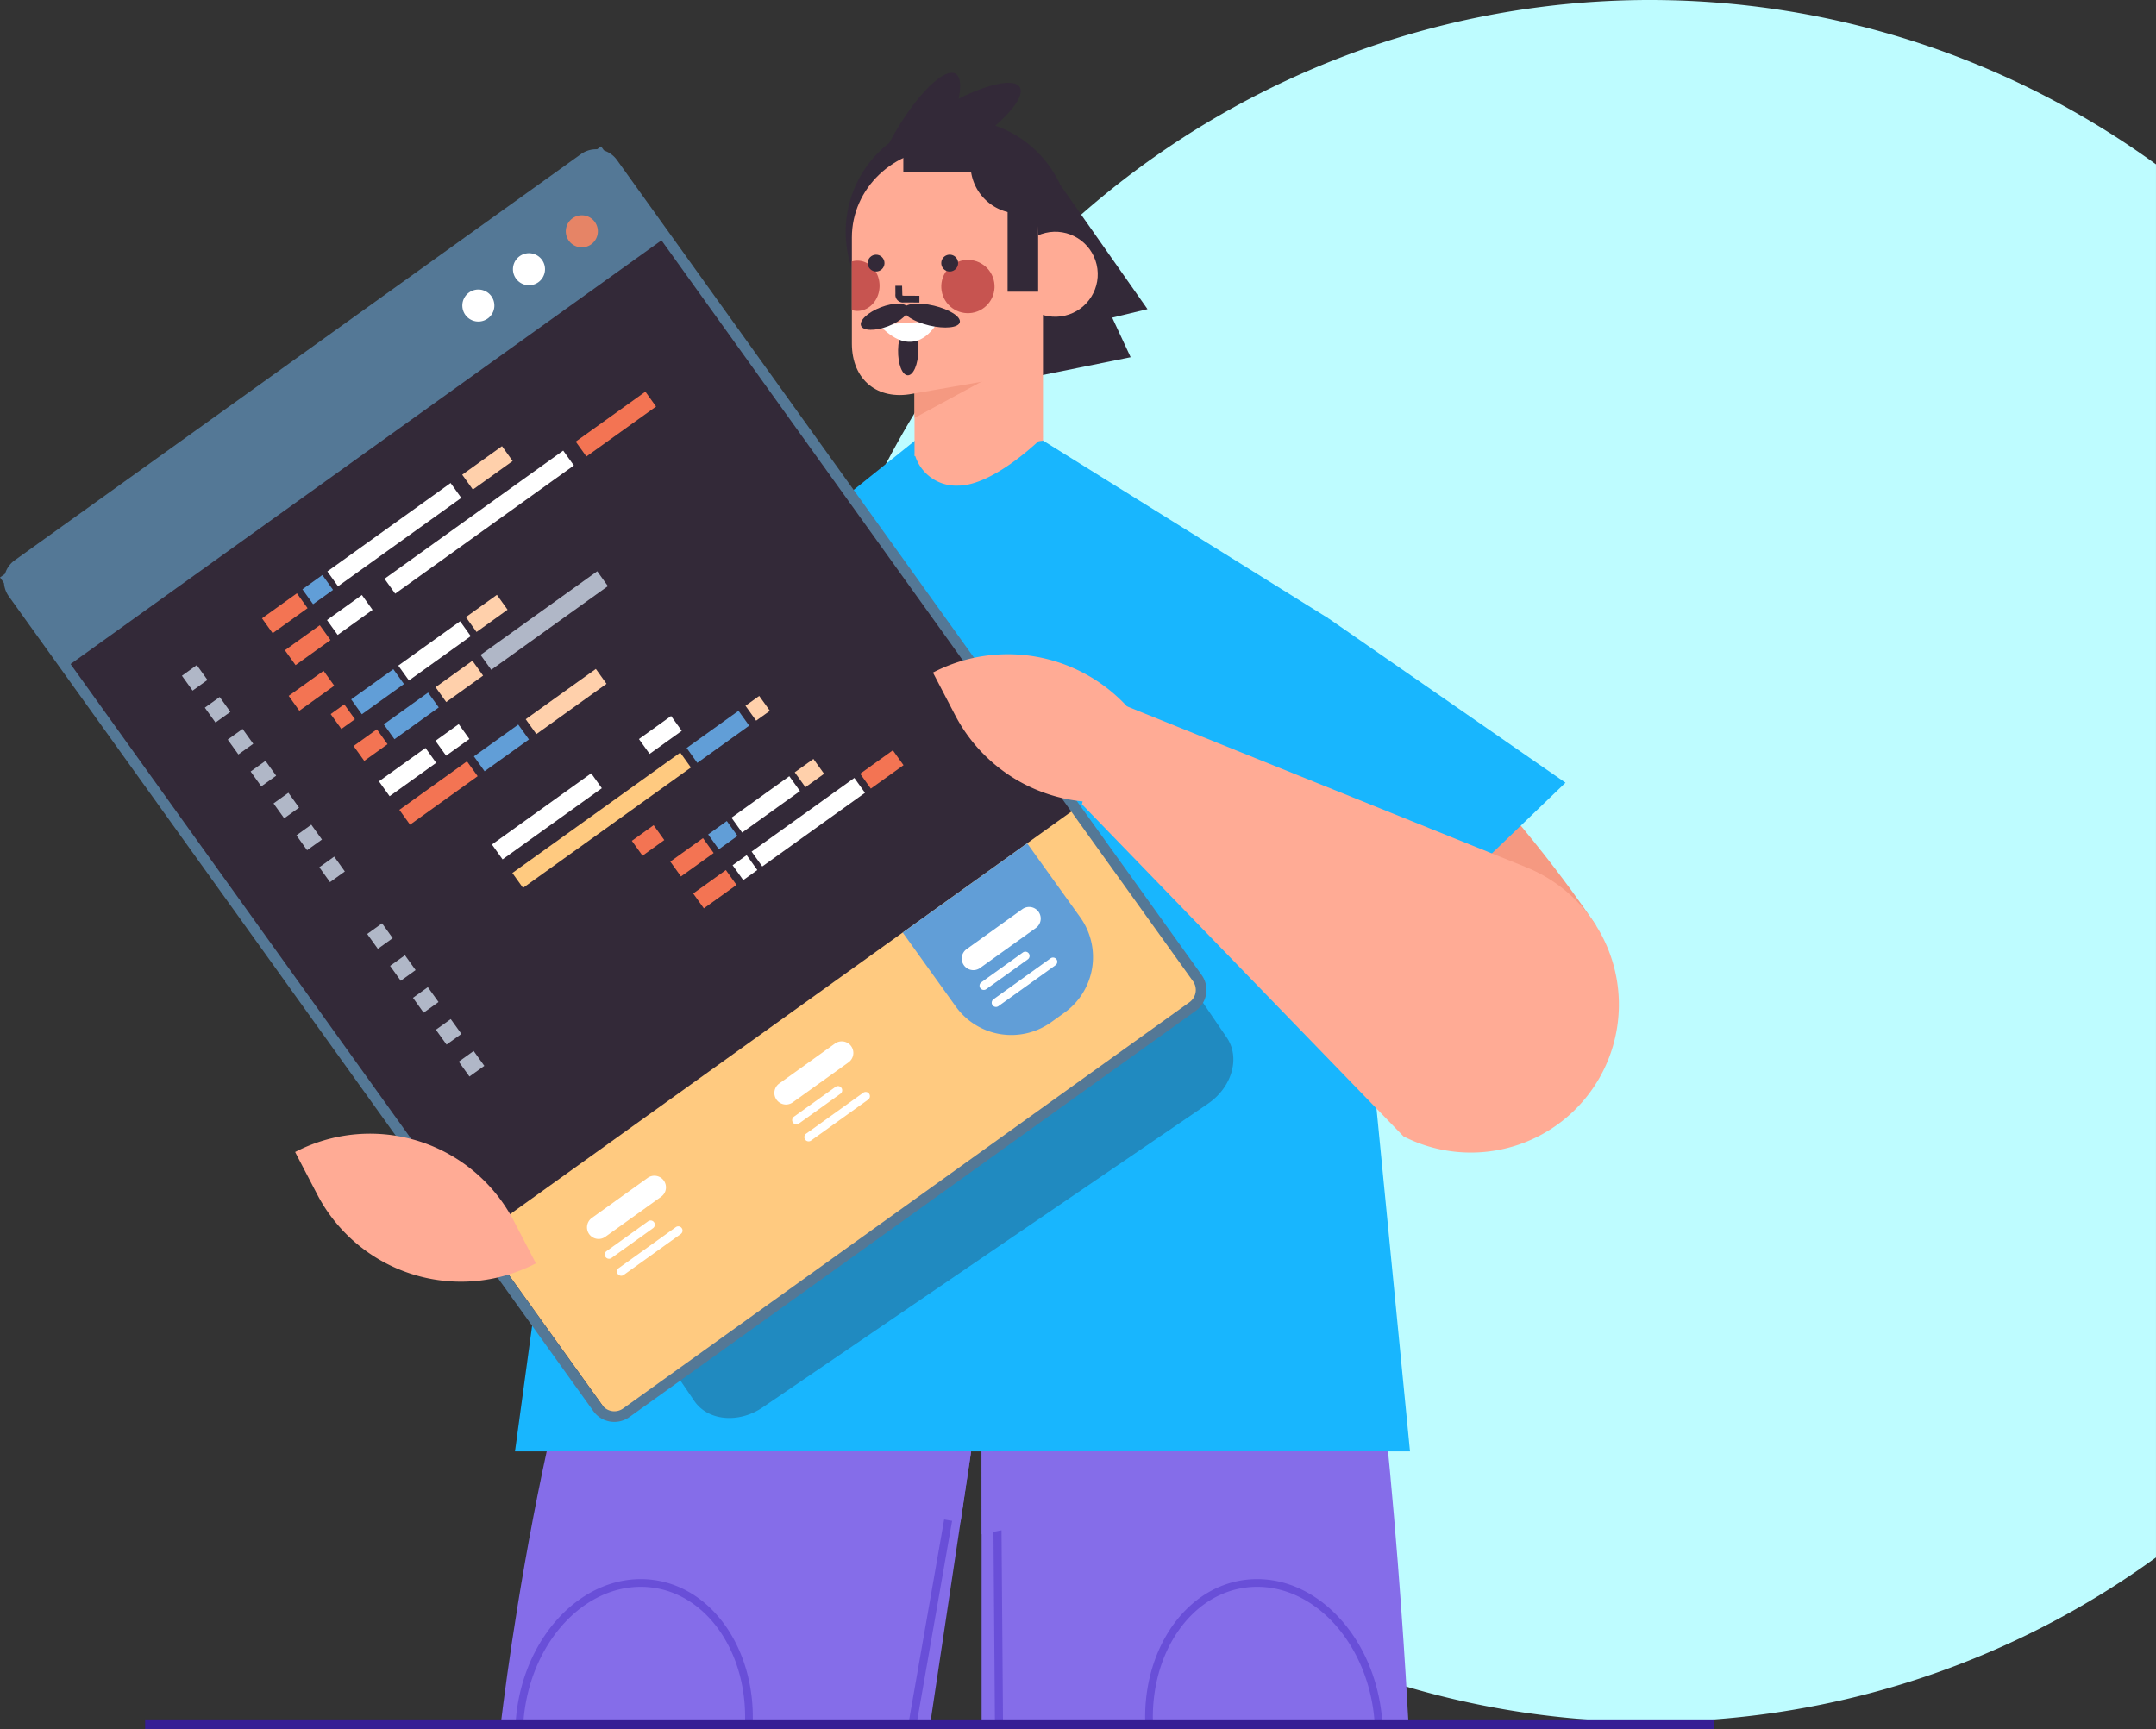 <svg xmlns="http://www.w3.org/2000/svg" width="444" height="356.108" viewBox="0 0 444 356.108"><rect x="0" y="0" width="444" height="356.108" fill="#333333" stroke="none"/><g transform="translate(-1020 -943.496)"><path d="M1468.581,4144.686A177.319,177.319,0,0,1,1750.1,4001.23v286.911a177.319,177.319,0,0,1-281.521-143.456Z" transform="translate(-286.103 -3023.887)" fill="#befcff"/><g transform="translate(68.391 533.104)"><g transform="translate(-675.232 -2366.418)"><g transform="translate(1682.798 2866.952)"><path d="M2346.45,3157.476c-1.179-1.893-48.125-72.218-84.683-62.2-35.379,9.7,55.641,95.71,55.641,95.71Z" transform="translate(-2073.722 -3056.992)" fill="#f59981"/><path d="M2380.7,3127.913l-48.786-33.827-13.315,52.456,17.651,24.083Z" transform="translate(-2114.266 -3056.858)" fill="#18b6fe"/><path d="M2214.3,3618.072h-8.83a39.693,39.693,0,0,0-38.7,30.878h86.227A39.694,39.694,0,0,0,2214.3,3618.072Z" transform="translate(-2019.562 -3383.682)" fill="#a35a5f"/><path d="M2234.793,3333.336h-70.719v138.017h87.939C2250.863,3449.9,2246.042,3372.279,2234.793,3333.336Z" transform="translate(-2017.883 -3206.084)" fill="#856de9"/><g transform="translate(148.484 205.995)"><path d="M2171.828,3542.608l-1.661.013.458,59.261h1.662Z" transform="translate(-2170.167 -3542.608)" fill="#694fd8"/></g><path d="M1955.958,3618.025h-8.426c-18.946,0-36.789,13.2-43.511,30.9h86.169C1988.782,3631.224,1974.9,3618.025,1955.958,3618.025Z" transform="translate(-1855.681 -3383.652)" fill="#a35a5f"/><path d="M2009.937,3333.556h-70.719c-24.986,38.9-35.833,116.564-38.419,137.934h88.423Z" transform="translate(-1853.672 -3206.222)" fill="#856de9"/><g transform="translate(131.056 205.859)"><path d="M2135.868,3542.531l-1.637-.285-10.381,59.41h1.687Z" transform="translate(-2123.85 -3542.246)" fill="#694fd8"/></g><path d="M1866.712,3211.708h-91.16s15.755,43.146,58.32,43.146C1868.461,3254.854,1866.712,3211.708,1866.712,3211.708Z" transform="translate(-1775.552 -3130.222)" fill="#f37453"/><path d="M2093.007,3203.92H1908.692l21.741-159.434,61.382-49.337h24.657l59.776,37.228Z" transform="translate(-1858.594 -2995.149)" fill="#18b6fe"/><path d="M1813.552,3112.4l71.894,105.415c2.8,4.111,9.12,4.7,14.08,1.322l91.689-62.533a12.73,12.73,0,0,0,2.978-2.817c2.289-3.007,2.935-6.757,1.506-9.75a6.7,6.7,0,0,0-.579-1.021L1923.225,3037.6c-2.8-4.111-9.118-4.7-14.073-1.321l-91.689,62.533C1812.5,3102.193,1810.748,3108.286,1813.552,3112.4Z" transform="translate(-1798.42 -3019.433)" fill="#332938" opacity="0.31"/><g transform="translate(50.196 235.074)"><path d="M1910.823,3647.037c1.97-14.571,12.264-25.558,23.945-25.558a18.38,18.38,0,0,1,2.45.165c11.621,1.572,19.707,14.016,18.983,28.44h1.589c.728-15.206-7.938-28.334-20.359-30.014a20.01,20.01,0,0,0-2.663-.18c-12.472,0-23.443,11.579-25.519,26.934-.148,1.091-.243,2.178-.3,3.26h1.59C1910.595,3649.073,1910.686,3648.056,1910.823,3647.037Z" transform="translate(-1908.953 -3619.889)" fill="#694fd8"/></g><g transform="translate(179.875 235.074)"><path d="M2274.209,3621.643a18.384,18.384,0,0,1,2.449-.165c11.681,0,21.975,10.988,23.945,25.558.138,1.02.229,2.036.28,3.047h1.59c-.053-1.082-.149-2.169-.3-3.26-2.076-15.355-13.047-26.934-25.519-26.934a20.013,20.013,0,0,0-2.662.18c-12.42,1.68-21.088,14.809-20.36,30.014h1.59C2254.5,3635.66,2262.589,3623.215,2274.209,3621.643Z" transform="translate(-2253.594 -3619.889)" fill="#694fd8"/></g><path d="M2247.781,3549.986l-83.675,17.067-.032-17.067Z" transform="translate(-2017.883 -3341.214)" fill="#856de9"/><path d="M2013.453,3549.986l-2.194,14.607-85.216-14.607Z" transform="translate(-1869.417 -3341.214)" fill="#856de9"/><path d="M2218.99,3159.707,2285.2,3228.1a30.488,30.488,0,0,0,42.156-15.751h0a30.488,30.488,0,0,0-16.883-39.673l-86.2-34.735Z" transform="translate(-2052.135 -3084.211)" fill="#ffab95"/></g><g transform="translate(1796.3 2789.614)"><path d="M2191.107,2852.861l19,27.066-27.009,6.478Z" transform="translate(-2143.252 -2829.063)" fill="#332938"/><circle cx="23.151" cy="23.151" r="23.151" transform="translate(0 52.135) rotate(-76.717)" fill="#332938"/><ellipse cx="16.94" cy="4.77" rx="16.94" ry="4.77" transform="matrix(0.851, -0.525, 0.525, 0.851, 9.198, 18.856)" fill="#332938"/><ellipse cx="16.94" cy="4.77" rx="16.94" ry="4.77" transform="translate(6.298 29.373) rotate(-60.105)" fill="#332938"/><g transform="translate(5.966 17.79)"><path d="M2185.564,2893.64l10.075,21.621-30.169,6.109Z" transform="translate(-2138.222 -2872.287)" fill="#332938"/><path d="M2127.365,2948.942l26.452-3.183v-30.789h-26.452Z" transform="translate(-2114.454 -2885.592)" fill="#ffab95"/><path d="M2142.7,2962.258h-15.335v8.3Z" transform="translate(-2114.454 -2915.086)" fill="#f59981"/><path d="M2105.5,2887.408l25.96-4.51v-27.686c0-10.118-8.594-18.32-19.194-18.32h0c-10.6,0-19.194,8.2-19.194,18.32v21.817C2093.071,2884.6,2098.42,2888.758,2105.5,2887.408Z" transform="translate(-2093.065 -2836.893)" fill="#ffab95"/><ellipse cx="5.174" cy="2.092" rx="5.174" ry="2.092" transform="translate(9.427 46.666) rotate(-88.91)" fill="#332938"/><path d="M2093.054,2898.418v10.006a3.933,3.933,0,0,0,1.136.173c2.522,0,4.573-2.321,4.573-5.176,0-2.87-2.051-5.175-4.573-5.175A3.924,3.924,0,0,0,2093.054,2898.418Z" transform="translate(-2093.054 -2875.16)" fill="#c75450"/><circle cx="8.754" cy="8.754" r="8.754" transform="translate(31.358 19.378) rotate(-13.283)" fill="#ffab95"/><circle cx="5.484" cy="5.484" r="5.484" transform="translate(17.613 23.883) rotate(-9.217)" fill="#c75450"/><g transform="translate(3.263 21.86)"><path d="M2120.351,2931.122l-12.218.82S2114.8,2940.405,2120.351,2931.122Z" transform="translate(-2105.722 -2917.526)" fill="#fff"/><path d="M2142.008,2896.722a1.732,1.732,0,1,0,1.732-1.732A1.732,1.732,0,0,0,2142.008,2896.722Z" transform="translate(-2126.851 -2894.99)" fill="#332938"/><circle cx="1.732" cy="1.732" r="1.732" transform="translate(0 0)" fill="#332938"/><g transform="translate(5.7 6.397)"><path d="M2118.377,2915.444a1.564,1.564,0,0,1-1.49-1.742l-.011-1.7,1.386-.006.051,2.012.056-.009.2.045,3.254.011,0,1.386-3.255-.011A1.039,1.039,0,0,1,2118.377,2915.444Z" transform="translate(-2116.875 -2911.992)" fill="#332938"/></g></g></g><path d="M2153.817,2996.8l-26.453,3.455a8.863,8.863,0,0,0,8.967,6.588C2143.842,3006.838,2153.817,2996.8,2153.817,2996.8Z" transform="translate(-2108.488 -2919.629)" fill="#ffab95"/><ellipse cx="5.174" cy="2.092" rx="5.174" ry="2.092" transform="translate(7.113 52.33) rotate(-20.992)" fill="#332938"/><path d="M2132.867,2925.6c-.267,1.127-3.083,1.425-6.29.665s-5.59-2.29-5.322-3.417,3.083-1.425,6.29-.665S2133.134,2924.469,2132.867,2925.6Z" transform="translate(-2104.664 -2872.035)" fill="#332938"/><rect width="6.29" height="27.648" transform="translate(38.044 19.621)" fill="#332938"/><path d="M0,0H10.045a0,0,0,0,1,0,0V14.719a0,0,0,0,1,0,0h0A10.045,10.045,0,0,1,0,4.674V0A0,0,0,0,1,0,0Z" transform="translate(30.411 16.439)" fill="#332938"/><rect width="16.527" height="6.166" transform="translate(16.569 16.439)" fill="#332938"/></g><g transform="translate(1626.842 2806.983)"><g transform="translate(0)"><path d="M1875.614,3015.65l-116.633,83.666a4.2,4.2,0,0,1-5.867-.965l-120.4-167.838a4.2,4.2,0,0,1,.965-5.867l116.633-83.666a4.2,4.2,0,0,1,5.866.966l120.4,167.838A4.2,4.2,0,0,1,1875.614,3015.65Z" transform="translate(-1630.015 -2838.53)" fill="#332938"/><rect width="149.939" height="46.498" transform="translate(98.942 224.26) rotate(-35.654)" fill="#ffca80"/><rect width="152.257" height="22.954" transform="matrix(0.813, -0.583, 0.583, 0.813, 0, 88.748)" fill="#547896"/><path d="M1874.437,3014.726,1757.8,3098.392a5.309,5.309,0,0,1-7.4-1.217l-120.4-167.838a5.308,5.308,0,0,1,1.218-7.4l116.633-83.666a5.308,5.308,0,0,1,7.4,1.218l120.4,167.838A5.308,5.308,0,0,1,1874.437,3014.726Zm-241.931-91a3.11,3.11,0,0,0-.713,4.334l120.4,167.838a3.11,3.11,0,0,0,4.334.713l116.633-83.666a3.108,3.108,0,0,0,.713-4.333l-120.4-167.838a3.109,3.109,0,0,0-4.334-.713Z" transform="translate(-1628.198 -2836.713)" fill="#547896"/><g transform="translate(105.637 21.971)"><path d="M1908.2,2899.388a3.3,3.3,0,1,0,.758-4.6A3.3,3.3,0,0,0,1908.2,2899.388Z" transform="translate(-1907.584 -2894.165)" fill="#fff"/></g><g transform="translate(116.519 14.164)"><path d="M1937.125,2878.64a3.3,3.3,0,1,0,.758-4.6A3.3,3.3,0,0,0,1937.125,2878.64Z" transform="translate(-1936.507 -2873.417)" fill="#e68466"/></g><g transform="translate(94.047 28.289)"><circle cx="3.3" cy="3.3" r="3.3" transform="translate(0 5.828) rotate(-62.028)" fill="#fff"/></g></g><g transform="translate(37.465 50.494)"><g transform="translate(0 0)"><g transform="translate(38.15 62.658)"><rect width="3.768" height="3.768" transform="translate(0 49.027) rotate(-35.653)" fill="#b0b7c7"/><rect width="3.768" height="3.768" transform="translate(4.716 55.601) rotate(-35.653)" fill="#b0b7c7"/><rect width="3.768" height="3.768" transform="translate(9.431 62.175) rotate(-35.654)" fill="#b0b7c7"/><rect width="3.768" height="3.768" transform="translate(14.147 68.748) rotate(-35.653)" fill="#b0b7c7"/><rect width="3.768" height="3.768" transform="matrix(0.813, -0.583, 0.583, 0.813, 18.862, 75.322)" fill="#b0b7c7"/><rect width="25.145" height="3.768" transform="matrix(0.813, -0.583, 0.583, 0.813, 25.688, 30.6)" fill="#fff"/><rect width="42.525" height="3.768" transform="matrix(0.813, -0.583, 0.583, 0.813, 29.898, 36.469)" fill="#ffca80"/><rect width="5.519" height="3.768" transform="matrix(0.813, -0.583, 0.583, 0.813, 54.505, 29.841)" fill="#f37453"/><rect width="8.279" height="3.768" transform="matrix(0.813, -0.583, 0.583, 0.813, 62.424, 34.117)" fill="#f37453"/><rect width="8.279" height="3.768" transform="translate(67.139 40.691) rotate(-35.653)" fill="#f37453"/><rect width="8.279" height="3.768" transform="matrix(0.813, -0.583, 0.583, 0.813, 101.524, 16.026)" fill="#f37453"/><rect width="3.562" height="3.768" transform="matrix(0.813, -0.583, 0.583, 0.813, 75.254, 34.87)" fill="#fff"/><rect width="26.023" height="3.768" transform="matrix(0.813, -0.583, 0.583, 0.813, 79.168, 32.062)" fill="#fff"/><rect width="4.731" height="3.768" transform="matrix(0.813, -0.583, 0.583, 0.813, 70.218, 28.526)" fill="#619ed7"/><rect width="4.731" height="3.768" transform="matrix(0.813, -0.583, 0.583, 0.813, 88.053, 15.733)" fill="#ffd0ab"/><rect width="14.655" height="3.768" transform="translate(75.023 25.079) rotate(-35.654)" fill="#fff"/><rect width="3.482" height="3.768" transform="matrix(0.813, -0.583, 0.583, 0.813, 77.907, 2.03)" fill="#ffd0ab"/><rect width="13.142" height="3.768" transform="matrix(0.813, -0.583, 0.583, 0.813, 65.787, 10.724)" fill="#619ed7"/><rect width="8.149" height="3.768" transform="translate(55.965 8.881) rotate(-35.653)" fill="#fff"/></g><rect width="3.768" height="3.768" transform="translate(0 58.504) rotate(-35.653)" fill="#b0b7c7"/><rect width="3.768" height="3.768" transform="translate(4.716 65.078) rotate(-35.654)" fill="#b0b7c7"/><rect width="3.768" height="3.768" transform="translate(9.431 71.651) rotate(-35.653)" fill="#b0b7c7"/><rect width="3.768" height="3.768" transform="translate(14.147 78.225) rotate(-35.654)" fill="#b0b7c7"/><rect width="3.768" height="3.768" transform="translate(18.862 84.799) rotate(-35.653)" fill="#b0b7c7"/><rect width="3.768" height="3.768" transform="translate(23.578 91.372) rotate(-35.653)" fill="#b0b7c7"/><rect width="3.768" height="3.768" transform="translate(28.294 97.946) rotate(-35.654)" fill="#b0b7c7"/><rect width="8.845" height="3.768" transform="matrix(0.813, -0.583, 0.583, 0.813, 16.487, 46.677)" fill="#f37453"/><rect width="8.845" height="3.768" transform="matrix(0.813, -0.583, 0.583, 0.813, 21.203, 53.251)" fill="#f37453"/><rect width="8.845" height="3.768" transform="matrix(0.813, -0.583, 0.583, 0.813, 21.983, 62.648)" fill="#f37453"/><rect width="3.44" height="3.768" transform="matrix(0.813, -0.583, 0.583, 0.813, 30.634, 66.398)" fill="#f37453"/><rect width="17.646" height="3.768" transform="matrix(0.813, -0.583, 0.583, 0.813, 81.098, 10.285)" fill="#f37453"/><rect width="8.845" height="3.768" transform="matrix(0.813, -0.583, 0.583, 0.813, 29.873, 47.031)" fill="#fff"/><rect width="45.288" height="3.768" transform="translate(41.719 38.533) rotate(-35.654)" fill="#fff"/><rect width="5.054" height="3.768" transform="matrix(0.813, -0.583, 0.583, 0.813, 24.815, 40.703)" fill="#619ed7"/><rect width="10.083" height="3.768" transform="translate(57.72 17.099) rotate(-35.653)" fill="#ffd0ab"/><rect width="31.237" height="3.768" transform="translate(29.949 37.02) rotate(-35.653)" fill="#fff"/><rect width="10.673" height="3.768" transform="matrix(0.813, -0.583, 0.583, 0.813, 34.855, 63.37)" fill="#619ed7"/><rect width="7.864" height="3.768" transform="translate(58.475 46.426) rotate(-35.654)" fill="#ffd0ab"/><rect width="29.552" height="3.768" transform="matrix(0.813, -0.583, 0.583, 0.813, 61.502, 54.212)" fill="#b0b7c7"/><rect width="15.658" height="3.768" transform="matrix(0.813, -0.583, 0.583, 0.813, 44.555, 56.412)" fill="#fff"/><rect width="5.897" height="3.768" transform="matrix(0.813, -0.583, 0.583, 0.813, 35.35, 72.972)" fill="#f37453"/><rect width="9.34" height="3.768" transform="matrix(0.813, -0.583, 0.583, 0.813, 52.233, 60.86)" fill="#ffd0ab"/><rect width="11.232" height="3.768" transform="translate(41.567 68.512) rotate(-35.654)" fill="#619ed7"/><rect width="11.793" height="3.768" transform="matrix(0.813, -0.583, 0.583, 0.813, 40.571, 80.25)" fill="#fff"/><rect width="17.135" height="3.768" transform="translate(44.781 86.119) rotate(-35.654)" fill="#f37453"/><rect width="17.769" height="3.768" transform="matrix(0.813, -0.583, 0.583, 0.813, 70.797, 67.457)" fill="#ffd0ab"/><rect width="11.232" height="3.768" transform="matrix(0.813, -0.583, 0.583, 0.813, 60.13, 75.108)" fill="#619ed7"/><rect width="5.897" height="3.768" transform="matrix(0.813, -0.583, 0.583, 0.813, 52.207, 71.903)" fill="#fff"/></g></g><path d="M0,0H31.535a0,0,0,0,1,0,0V18.751A14.078,14.078,0,0,1,17.457,32.828H14.078A14.078,14.078,0,0,1,0,18.75V0A0,0,0,0,1,0,0Z" transform="translate(185.899 161.882) rotate(-35.653)" fill="#619ed7"/><g transform="translate(120.884 211.974)"><path d="M1963.373,3403.449l-11.487,8.24a2.387,2.387,0,0,1-3.331-.548h0a2.387,2.387,0,0,1,.549-3.331l11.487-8.24a2.387,2.387,0,0,1,3.331.549h0A2.386,2.386,0,0,1,1963.373,3403.449Z" transform="translate(-1948.107 -3399.123)" fill="#fff"/><path d="M1967.786,3425.187l-8.558,6.139a.872.872,0,0,1-1.217-.2h0a.872.872,0,0,1,.2-1.217l8.558-6.139a.872.872,0,0,1,1.217.2h0A.872.872,0,0,1,1967.786,3425.187Z" transform="translate(-1954.182 -3414.394)" fill="#fff"/><path d="M1977.654,3428.39l-11.756,8.433a.872.872,0,0,1-1.217-.2h0a.872.872,0,0,1,.2-1.217l11.755-8.433a.872.872,0,0,1,1.217.2h0A.872.872,0,0,1,1977.654,3428.39Z" transform="translate(-1958.343 -3416.391)" fill="#fff"/></g><g transform="translate(159.472 184.293)"><path d="M2065.926,3329.884l-11.487,8.24a2.387,2.387,0,0,1-3.331-.548h0a2.387,2.387,0,0,1,.549-3.331l11.487-8.24a2.387,2.387,0,0,1,3.331.548h0A2.387,2.387,0,0,1,2065.926,3329.884Z" transform="translate(-2050.66 -3325.557)" fill="#fff"/><path d="M2070.338,3351.622l-8.558,6.139a.872.872,0,0,1-1.217-.2h0a.872.872,0,0,1,.2-1.217l8.558-6.139a.872.872,0,0,1,1.217.2h0A.872.872,0,0,1,2070.338,3351.622Z" transform="translate(-2056.735 -3340.828)" fill="#fff"/><path d="M2080.207,3354.825l-11.755,8.433a.872.872,0,0,1-1.217-.2h0a.872.872,0,0,1,.2-1.217l11.756-8.433a.872.872,0,0,1,1.217.2h0A.872.872,0,0,1,2080.207,3354.825Z" transform="translate(-2060.896 -3342.826)" fill="#fff"/></g><g transform="translate(198.061 156.612)"><path d="M2168.479,3256.319l-11.487,8.24a2.387,2.387,0,0,1-3.331-.548h0a2.388,2.388,0,0,1,.548-3.331l11.487-8.24a2.387,2.387,0,0,1,3.331.548h0A2.387,2.387,0,0,1,2168.479,3256.319Z" transform="translate(-2153.213 -3251.991)" fill="#fff"/><path d="M2172.892,3278.056l-8.558,6.139a.872.872,0,0,1-1.217-.2h0a.872.872,0,0,1,.2-1.217l8.558-6.139a.873.873,0,0,1,1.218.2h0A.872.872,0,0,1,2172.892,3278.056Z" transform="translate(-2159.288 -3267.263)" fill="#fff"/><path d="M2182.76,3281.259,2171,3289.692a.872.872,0,0,1-1.217-.2h0a.872.872,0,0,1,.2-1.217l11.755-8.433a.872.872,0,0,1,1.218.2h0A.872.872,0,0,1,2182.76,3281.259Z" transform="translate(-2163.449 -3269.26)" fill="#fff"/></g></g><path d="M33.385,0h9.861a0,0,0,0,1,0,0V0A33.385,33.385,0,0,1,9.861,33.385H0a0,0,0,0,1,0,0v0A33.385,33.385,0,0,1,33.385,0Z" transform="translate(1848.579 2899.902) rotate(62.484)" fill="#ffab95"/><path d="M33.385,0h9.861a0,0,0,0,1,0,0V0A33.385,33.385,0,0,1,9.861,33.385H0a0,0,0,0,1,0,0v0A33.385,33.385,0,0,1,33.385,0Z" transform="translate(1717.225 2998.643) rotate(62.484)" fill="#ffab95"/></g><line x2="323" transform="translate(981.5 765.5)" fill="none" stroke="#351e95" stroke-width="2"/></g></g></svg>